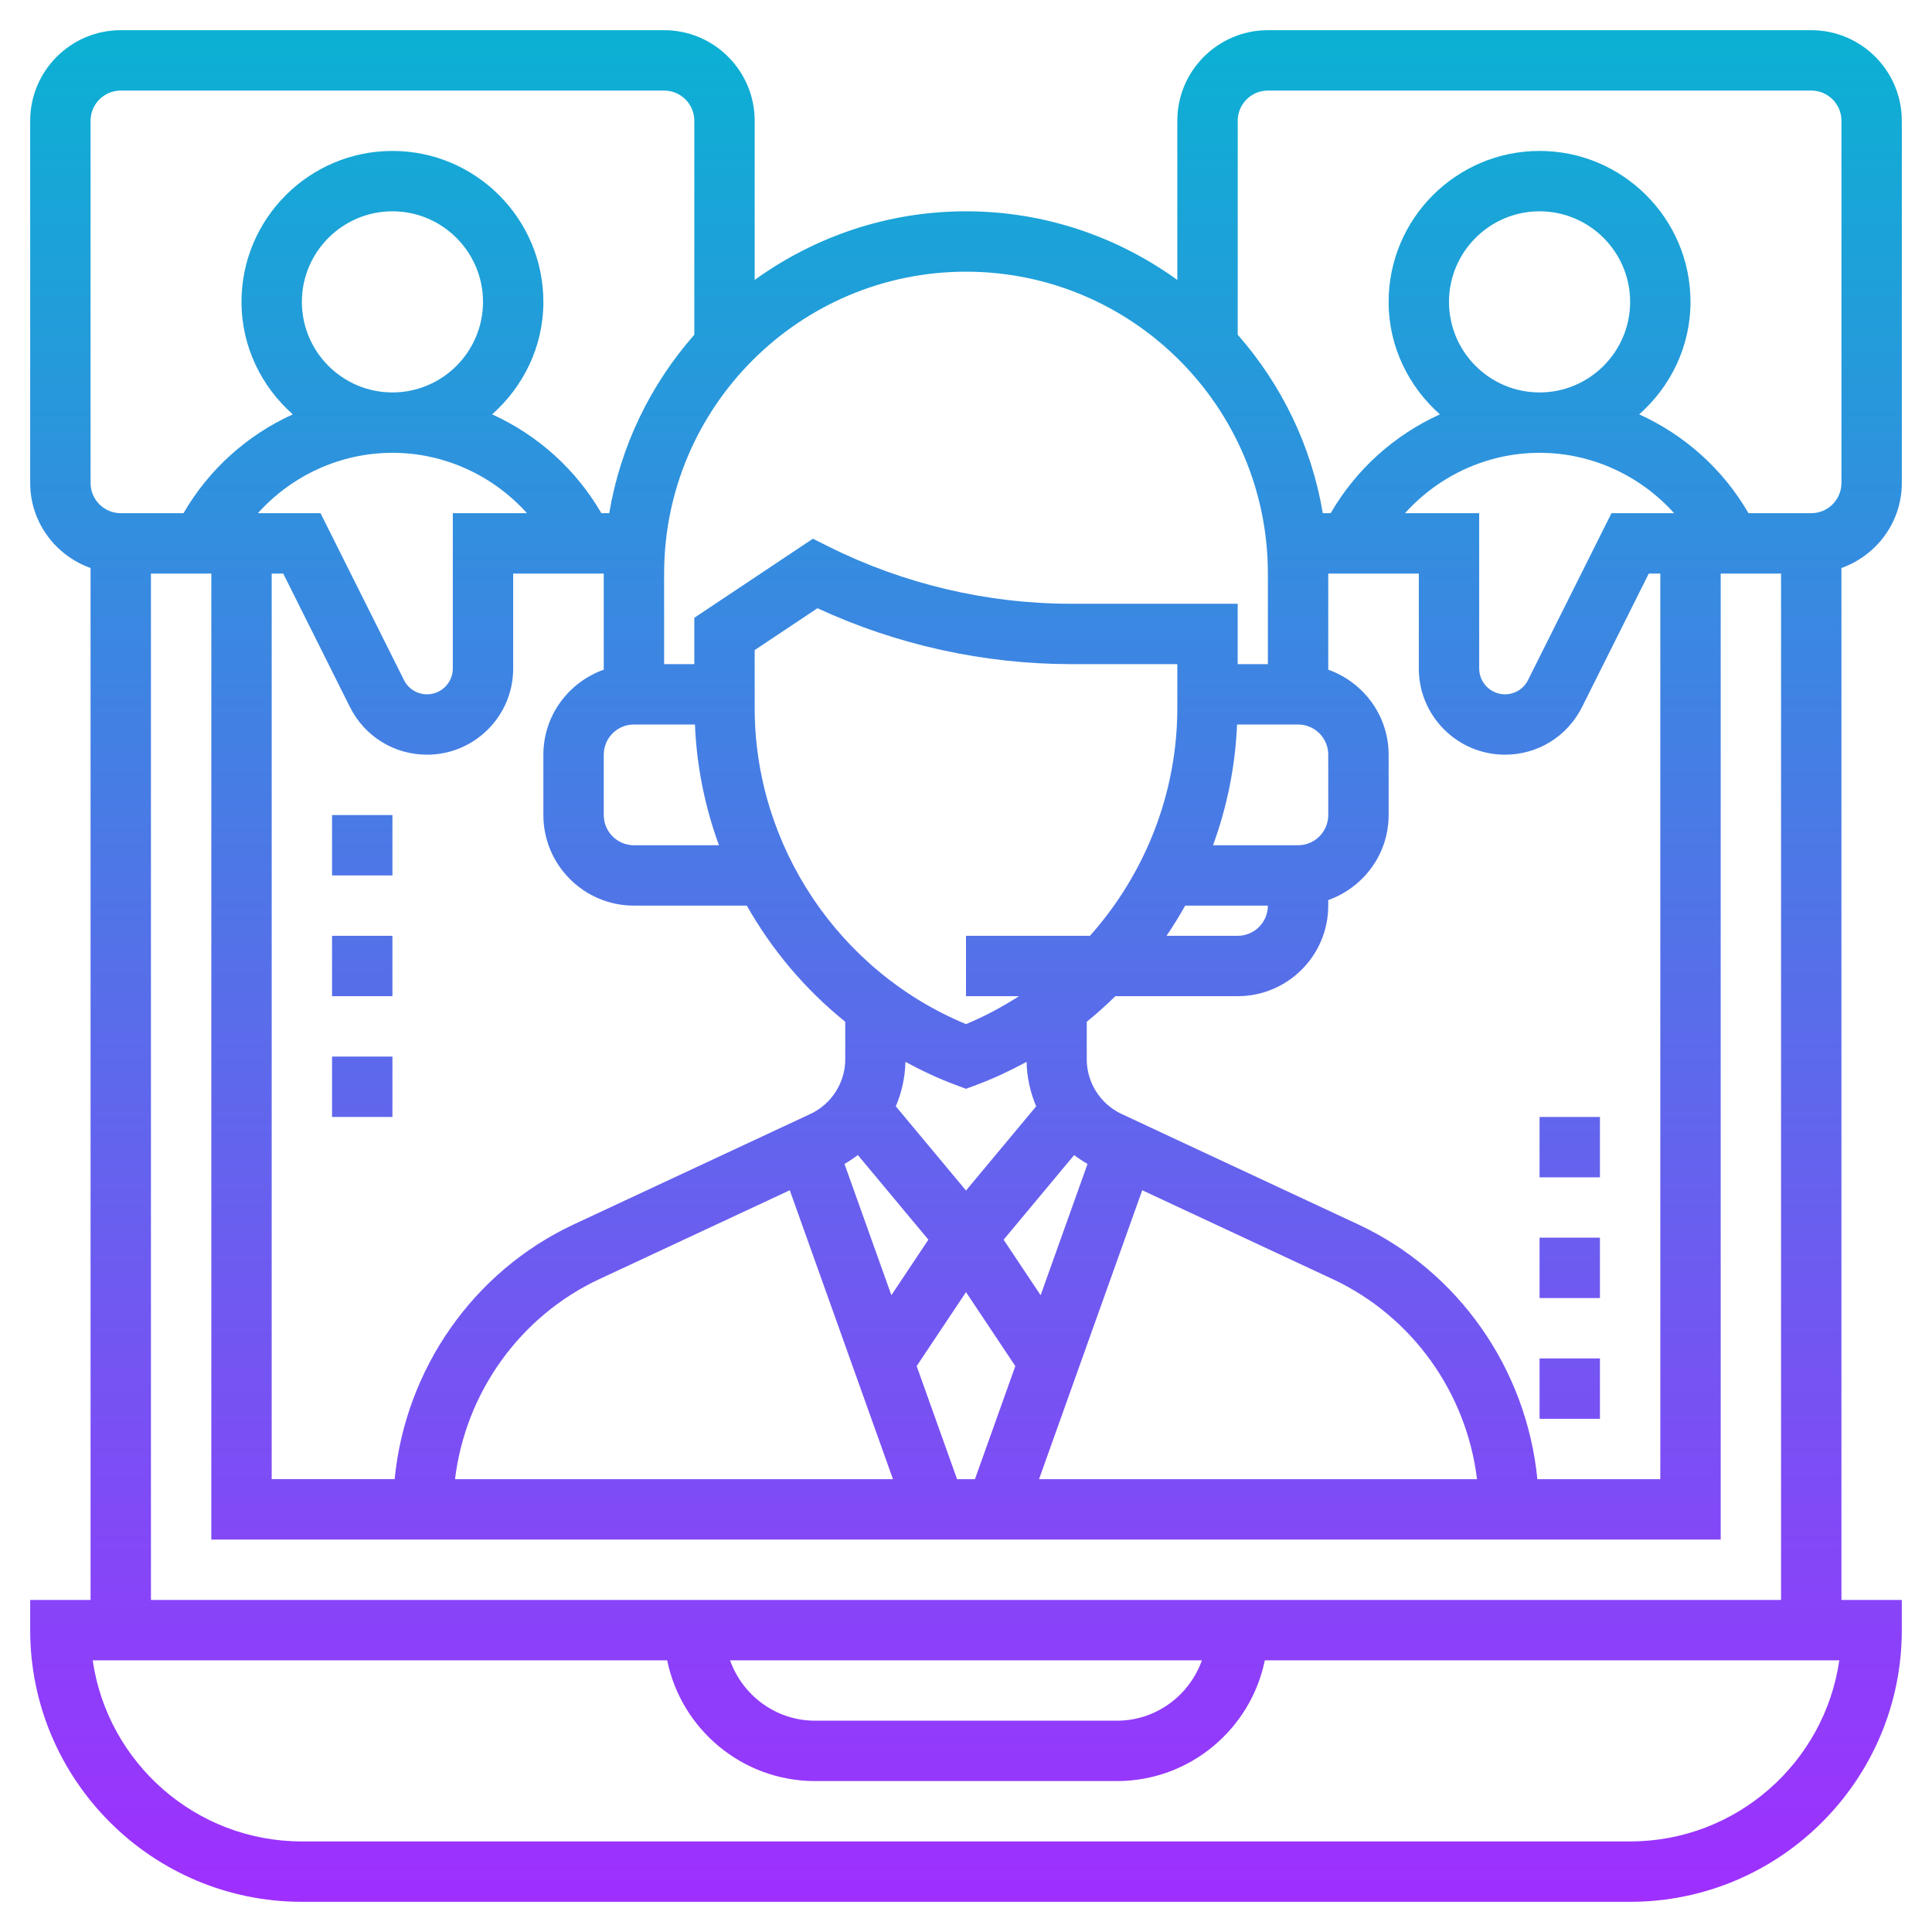 <svg id="Layer_5" enable-background="new 0 0 64 64" height="512" viewBox="0 0 64 64" width="512" xmlns="http://www.w3.org/2000/svg" xmlns:xlink="http://www.w3.org/1999/xlink"><linearGradient id="SVGID_1_" gradientUnits="userSpaceOnUse" x1="32" x2="32" y1="63" y2="1"><stop offset="0" stop-color="#9f2fff"/><stop offset="1" stop-color="#0bb1d3"/></linearGradient><path d="m60 1h-18c-1.654 0-3 1.346-3 3v5.273c-1.973-1.424-4.386-2.273-7-2.273s-5.027.849-7 2.273v-5.273c0-1.654-1.346-3-3-3h-18c-1.654 0-3 1.346-3 3v12c0 1.302.839 2.402 2 2.816v34.184h-2v1c0 4.962 4.037 9 9 9h44c4.963 0 9-4.038 9-9v-1h-2v-34.184c1.161-.414 2-1.514 2-2.816v-12c0-1.654-1.346-3-3-3zm-18 18v3h-1v-2h-5.528c-2.771 0-5.546-.655-8.024-1.895l-.52-.259-3.928 2.619v1.535h-1v-3c0-5.514 4.486-10 10-10s10 4.486 10 10zm6-9c0-1.654 1.346-3 3-3s3 1.346 3 3-1.346 3-3 3-3-1.346-3-3zm5.382 7-2.764 5.527c-.145.292-.438.473-.764.473-.47 0-.854-.383-.854-.854v-5.146h-2.457c1.126-1.251 2.735-2 4.457-2 1.721 0 3.331.748 4.457 2zm-6.382 2v3.146c0 1.574 1.28 2.854 2.854 2.854 1.087 0 2.065-.604 2.553-1.578l2.211-4.422h.382v30h-4.073c-.355-3.634-2.594-6.881-5.942-8.443l-7.831-3.655c-.701-.327-1.154-1.039-1.154-1.813v-1.242c.331-.267.645-.552.948-.847h4.052c1.654 0 3-1.346 3-3v-.184c1.161-.414 2-1.514 2-2.816v-2c0-1.302-.839-2.402-2-2.816v-3.184zm-37-9c0-1.654 1.346-3 3-3s3 1.346 3 3-1.346 3-3 3-3-1.346-3-3zm-1.457 7c1.126-1.252 2.735-2 4.457-2 1.721 0 3.331.749 4.457 2h-2.457v5.146c0 .471-.384.854-.854.854-.325 0-.618-.181-.764-.472l-2.764-5.528zm.457 2h.382l2.211 4.423c.487.973 1.466 1.577 2.553 1.577 1.574 0 2.854-1.28 2.854-2.854v-3.146h3v3.184c-1.161.414-2 1.514-2 2.816v2c0 1.654 1.346 3 3 3h3.739c.833 1.471 1.937 2.78 3.261 3.847v1.242c0 .774-.453 1.485-1.154 1.812l-7.831 3.655c-3.348 1.562-5.587 4.81-5.942 8.443h-4.073zm14.021 5c.057 1.386.331 2.731.796 4h-2.817c-.552 0-1-.449-1-1v-2c0-.551.448-1 1-1zm17.958 0h2.021c.552 0 1 .449 1 1v2c0 .551-.448 1-1 1h-2.817c.464-1.269.738-2.614.796-4zm-1.718 6h2.739c0 .551-.448 1-1 1h-2.358c.222-.323.426-.658.619-1zm-.261-6.544c0 2.832-1.076 5.505-2.894 7.544h-4.106v2h1.756c-.553.355-1.138.669-1.756.925-4.202-1.74-7-5.899-7-10.469v-1.921l2.08-1.387c2.618 1.213 5.507 1.852 8.392 1.852h3.528zm-4.528 19.45-1.226-1.839 2.337-2.804c.14.107.288.205.443.294zm-.147-6.258-2.325 2.79-2.325-2.79c.196-.46.307-.959.319-1.473.53.288 1.08.547 1.655.762l.351.131.352-.131c.575-.215 1.124-.475 1.655-.762.01.514.122 1.012.318 1.473zm-6.351 1.908c.155-.089.303-.186.443-.294l2.337 2.804-1.226 1.839zm-8.114 3.813 6.302-2.941 3.419 9.572h-14.508c.346-2.859 2.141-5.396 4.787-6.631zm11.844 6.631-1.338-3.747 1.634-2.45 1.634 2.451-1.338 3.746zm6.134-9.572 6.302 2.941c2.646 1.235 4.442 3.772 4.788 6.631h-14.509zm-34.838-35.428c0-.551.448-1 1-1h18c.552 0 1 .449 1 1v7.089c-1.442 1.638-2.441 3.668-2.819 5.911h-.26c-.849-1.466-2.124-2.595-3.619-3.274 1.033-.917 1.698-2.239 1.698-3.726 0-2.757-2.243-5-5-5s-5 2.243-5 5c0 1.487.665 2.809 1.699 3.726-1.495.679-2.771 1.808-3.62 3.274h-2.079c-.552 0-1-.449-1-1zm51 57h-44c-3.521 0-6.442-2.612-6.929-6h19.03c.465 2.279 2.484 4 4.899 4h10c2.414 0 4.434-1.721 4.899-4h19.03c-.487 3.388-3.408 6-6.929 6zm-29.816-6h15.631c-.414 1.161-1.514 2-2.816 2h-9.999c-1.302 0-2.402-.839-2.816-2zm-19.184-2v-34h2v32h50v-32h2v34zm56-37c0 .551-.448 1-1 1h-2.079c-.849-1.466-2.124-2.595-3.62-3.274 1.034-.917 1.699-2.239 1.699-3.726 0-2.757-2.243-5-5-5s-5 2.243-5 5c0 1.487.665 2.809 1.699 3.726-1.495.679-2.77 1.808-3.619 3.274h-.26c-.379-2.243-1.377-4.272-2.819-5.911v-7.089c0-.551.448-1 1-1h18c.552 0 1 .449 1 1v12zm-8 23h-2v-2h2zm0 4h-2v-2h2zm0 4h-2v-2h2zm-42-12h2v2h-2zm2-8v2h-2v-2zm-2 4h2v2h-2z" fill="url(#SVGID_1_)"/></svg>